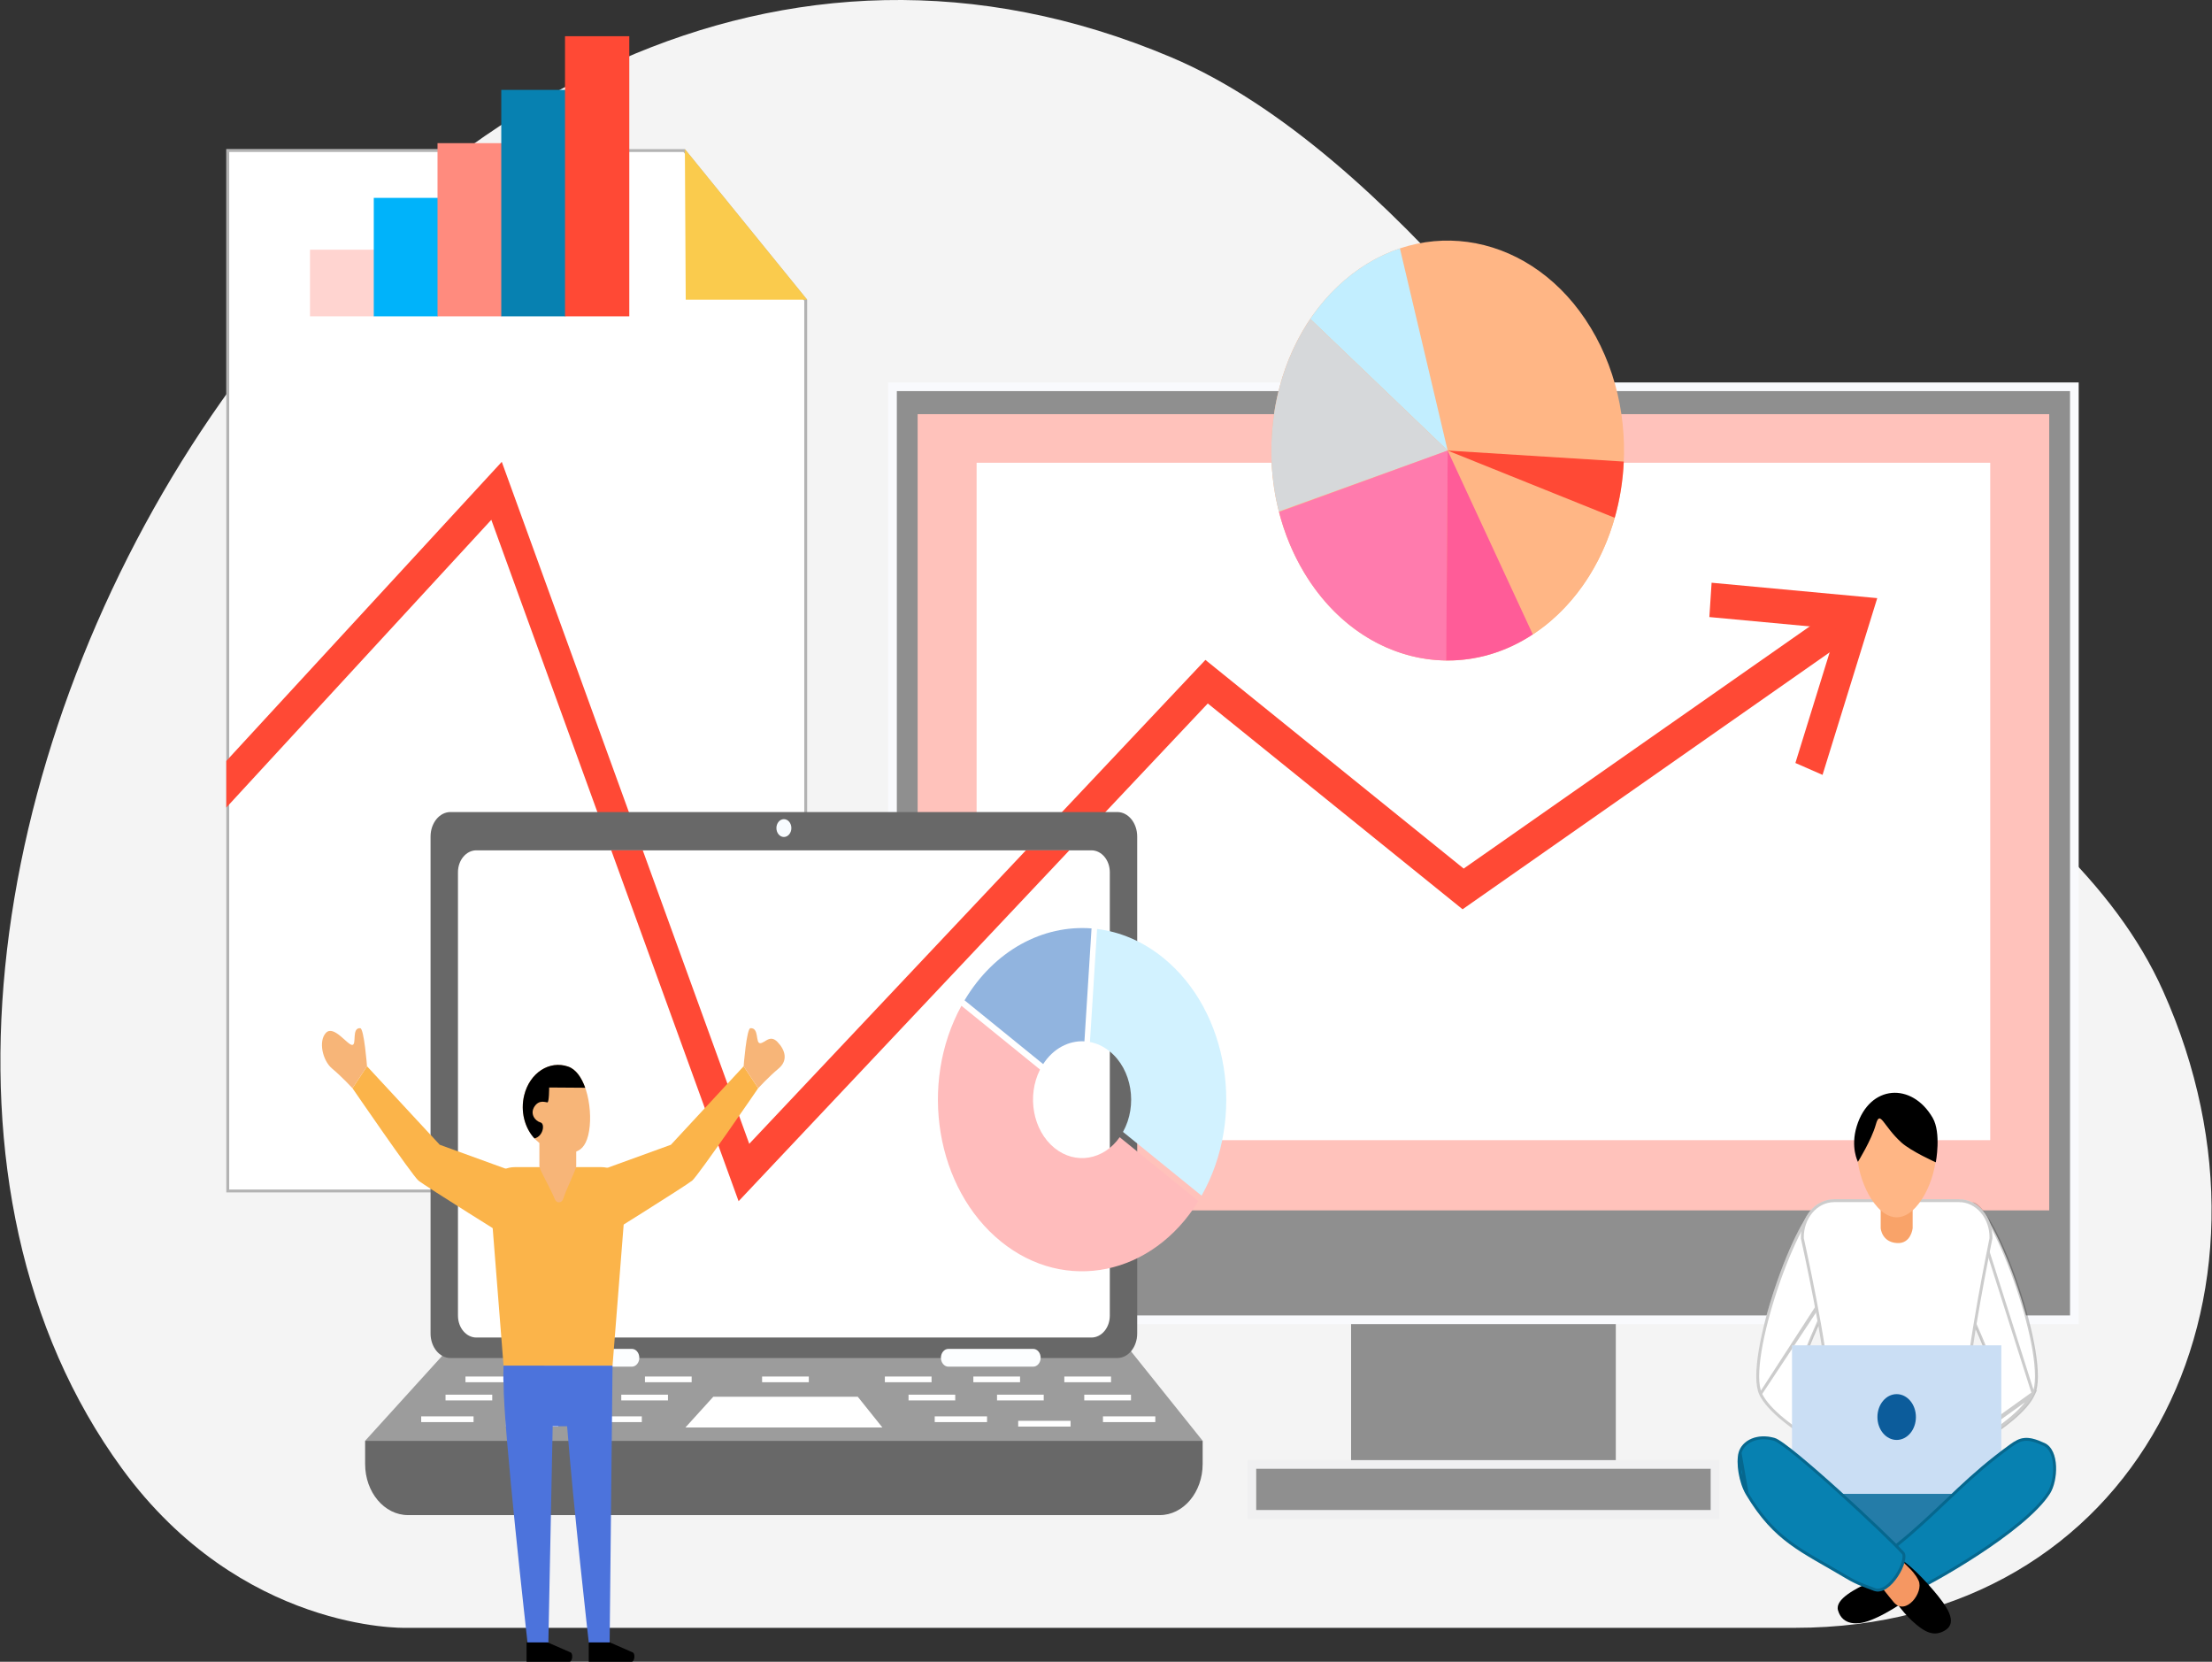 <svg width="229" height="172" viewBox="0 0 229 172" fill="none" xmlns="http://www.w3.org/2000/svg">
<rect x="0" y="0" width="229" height="172" fill="#333333" stroke="none"/>
<g clip-path="url(#clip0_1028_1104)">
<path fill-rule="evenodd" clip-rule="evenodd" d="M121.259 5.933C132.853 10.835 143.876 21.332 152.559 31.119C170.64 51.499 173.337 55.785 195.64 72.895C208.642 82.866 218.893 91.298 223.94 102.581C238.125 134.265 221.232 168.488 185.828 168.488C184.383 168.488 41.904 168.488 41.904 168.488C41.904 168.488 24.974 168.924 12.617 151.986C-29.251 94.588 40.198 -28.343 121.259 5.933Z" fill="#F4F4F4"/>
<path d="M139.872 154.676H167.278V131.953H139.872V154.676Z" fill="#8F8F8F"/>
<path d="M129.602 156.741H177.548V151.577H129.602V156.741Z" fill="#8F8F8F" stroke="#F0F0F1" stroke-width="0.897" stroke-miterlimit="10"/>
<path d="M92.397 136.602H214.751V40.033H92.397V136.602Z" fill="#8F8F8F" stroke="#F9FAFD" stroke-width="0.897" stroke-miterlimit="10"/>
<path d="M95 125.279H212.147V42.867H95V125.279Z" fill="#FFC2BB"/>
<path d="M101.105 118.012H206.042V47.897H101.105V118.012Z" fill="white"/>
<path d="M101.105 93.424L124.791 68.303L151.529 89.901L189.838 63.097L191.354 66.168L151.415 94.114L125.038 72.813L101.105 98.195V93.424Z" fill="#FF4935"/>
<path d="M83.563 123.421H23.428V15.432H70.903L83.563 31.022V123.421Z" fill="white"/>
<path d="M83.413 123.271H23.578V15.582H70.832L83.413 31.075V123.271Z" stroke="black" stroke-opacity="0.3" stroke-width="0.3"/>
<path d="M70.903 15.432L83.564 31.022H70.991L70.903 15.432Z" fill="#FACB4D"/>
<path d="M76.133 123.421L50.864 53.802L23.428 83.587V78.764L51.947 47.803L77.567 118.389L83.563 112.03V116.801L77.321 123.421H76.133Z" fill="#FF4935"/>
<path d="M37.8 149.129L46.572 139.462H116.764L124.506 149.129H37.8Z" fill="#9C9C9C"/>
<path d="M115.668 140.563H46.637C45.499 140.563 44.574 139.426 44.574 138.024V86.586C44.574 85.186 45.499 84.05 46.637 84.05H115.668C116.808 84.05 117.73 85.186 117.73 86.586V138.024C117.73 139.426 116.808 140.563 115.668 140.563Z" fill="#686868"/>
<path d="M112.99 138.441H49.316C48.266 138.441 47.412 137.427 47.412 136.175V90.277C47.412 89.027 48.266 88.013 49.316 88.013H112.99C114.04 88.013 114.894 89.027 114.894 90.277V136.175C114.894 137.427 114.04 138.441 112.99 138.441Z" fill="white"/>
<path d="M81.928 85.708C81.928 86.219 81.582 86.632 81.153 86.632C80.726 86.632 80.379 86.219 80.379 85.708C80.379 85.2 80.726 84.787 81.153 84.787C81.582 84.787 81.928 85.2 81.928 85.708Z" fill="#F8FCFF"/>
<path d="M120.063 156.82H42.241C39.788 156.82 37.8 154.452 37.8 151.532V149.129H124.506V151.532C124.506 154.452 122.518 156.82 120.063 156.82Z" fill="#686868"/>
<path d="M66.186 140.536C66.186 141.044 65.839 141.457 65.412 141.457H56.636C56.211 141.457 55.862 141.044 55.862 140.536C55.862 140.028 56.211 139.615 56.636 139.615H65.412C65.839 139.615 66.186 140.028 66.186 140.536Z" fill="#FCFEFF"/>
<path d="M107.735 140.536C107.735 141.044 107.388 141.457 106.959 141.457H98.185C97.758 141.457 97.411 141.044 97.411 140.536C97.411 140.028 97.758 139.615 98.185 139.615H106.959C107.388 139.615 107.735 140.028 107.735 140.536Z" fill="#FCFEFF"/>
<path d="M70.961 147.748L73.845 144.569H88.802L91.347 147.748H70.961Z" fill="white"/>
<path d="M78.897 143.068H83.733V142.476H78.897V143.068Z" fill="white"/>
<path d="M43.605 147.194H49.025V146.6H43.605V147.194Z" fill="white"/>
<path d="M48.188 143.068H53.024V142.476H48.188V143.068Z" fill="white"/>
<path d="M46.124 144.95H50.96V144.356H46.124V144.95Z" fill="white"/>
<path d="M57.606 143.068H62.442V142.476H57.606V143.068Z" fill="white"/>
<path d="M55.155 144.95H59.991V144.356H55.155V144.95Z" fill="white"/>
<path d="M61.024 147.194H66.445V146.6H61.024V147.194Z" fill="white"/>
<path d="M66.769 143.068H71.604V142.476H66.769V143.068Z" fill="white"/>
<path d="M64.317 144.95H69.153V144.356H64.317V144.95Z" fill="white"/>
<path d="M52.38 147.657H57.799V147.062H52.38V147.657Z" fill="white"/>
<path d="M114.186 147.194H119.605V146.6H114.186V147.194Z" fill="white"/>
<path d="M110.185 143.068H115.022V142.476H110.185V143.068Z" fill="white"/>
<path d="M112.25 144.95H117.086V144.356H112.25V144.95Z" fill="white"/>
<path d="M100.767 143.068H105.602V142.476H100.767V143.068Z" fill="white"/>
<path d="M103.218 144.95H108.053V144.356H103.218V144.95Z" fill="white"/>
<path d="M96.768 147.194H102.185V146.6H96.768V147.194Z" fill="white"/>
<path d="M91.606 143.068H96.441V142.476H91.606V143.068Z" fill="white"/>
<path d="M94.057 144.95H98.892V144.356H94.057V144.95Z" fill="white"/>
<path d="M105.409 147.657H110.83V147.062H105.409V147.657Z" fill="white"/>
<path d="M76.464 124.33L63.281 88.013H66.543L77.567 118.389L106.207 88.013H110.707L76.464 124.33Z" fill="#FF4935"/>
<path d="M188.681 80.204L185.871 78.973L190.167 65.097L176.964 63.868L177.196 60.315L194.344 61.91L188.681 80.204Z" fill="#FF4935"/>
<path d="M193.995 148.265C187.04 150.525 185.775 156.92 188.935 158.803C192.097 160.682 199.371 161.811 202.847 160.307C206.324 158.803 206.957 149.395 204.428 149.018C201.898 148.642 193.995 148.265 193.995 148.265Z" fill="#247CA8"/>
<path d="M188.435 124.578C186.08 124.979 180.445 140.728 182.128 144.331C183.809 147.934 193.062 152.14 193.062 152.14L192.556 145.933C192.556 145.933 186.219 142.729 186.726 140.728C187.229 138.725 190.873 131.252 190.873 131.252L188.435 124.578Z" fill="white"/>
<path d="M182.264 144.268L182.264 144.268C182.67 145.137 183.541 146.057 184.641 146.955C185.737 147.849 187.044 148.709 188.302 149.458C189.56 150.206 190.766 150.843 191.657 151.292C192.103 151.517 192.47 151.695 192.725 151.817C192.787 151.846 192.843 151.872 192.891 151.895L192.414 146.028C192.367 146.004 192.3 145.969 192.215 145.924C192.041 145.832 191.795 145.698 191.5 145.531C190.912 145.199 190.131 144.733 189.366 144.204C188.602 143.676 187.846 143.081 187.311 142.486C187.044 142.189 186.827 141.886 186.694 141.588C186.56 141.289 186.506 140.984 186.58 140.692C186.58 140.692 186.58 140.692 186.58 140.692L186.726 140.728C187.229 138.725 190.873 131.252 190.873 131.252L182.264 144.268ZM182.264 144.268C182.067 143.847 181.972 143.232 181.969 142.464C181.967 141.699 182.057 140.795 182.22 139.806C182.547 137.826 183.165 135.515 183.909 133.302C184.654 131.088 185.524 128.977 186.352 127.397C186.767 126.606 187.169 125.953 187.537 125.487C187.721 125.254 187.894 125.072 188.052 124.943C188.16 124.855 188.257 124.796 188.343 124.761L190.711 131.244L182.264 144.268Z" stroke="black" stroke-opacity="0.2" stroke-width="0.3"/>
<path d="M204.202 124.578C206.556 124.979 212.197 140.728 210.515 144.331C208.832 147.934 199.582 152.14 199.582 152.14L200.087 145.933C200.087 145.933 206.423 142.729 205.918 140.728C205.413 138.725 201.768 131.252 201.768 131.252L204.202 124.578Z" fill="white"/>
<path d="M199.752 151.895L200.23 146.028C200.277 146.004 200.344 145.969 200.429 145.924C200.602 145.832 200.849 145.698 201.143 145.531C201.731 145.199 202.512 144.733 203.277 144.204C204.041 143.676 204.797 143.081 205.331 142.486C205.599 142.189 205.816 141.886 205.949 141.588C206.083 141.289 206.137 140.984 206.063 140.692C206.063 140.692 206.063 140.692 206.063 140.692L205.918 140.728M199.752 151.895L204.295 124.761M199.752 151.895C199.801 151.872 199.856 151.846 199.918 151.817C200.174 151.695 200.541 151.517 200.986 151.292C201.878 150.843 203.083 150.206 204.341 149.458C205.599 148.709 206.906 147.849 208.002 146.955C209.102 146.057 209.973 145.137 210.379 144.268L199.752 151.895ZM205.918 140.728C205.413 138.725 201.768 131.252 201.768 131.252M205.918 140.728C206.423 142.729 200.087 145.933 200.087 145.933L205.918 140.728ZM201.768 131.252L201.909 131.303L201.931 131.244L201.914 131.208L201.906 131.192L201.904 131.188L201.903 131.187L201.903 131.186C201.903 131.186 201.903 131.186 201.768 131.252ZM201.768 131.252L204.202 124.578M204.202 124.578L204.177 124.726C204.214 124.732 204.253 124.743 204.295 124.761M204.202 124.578C206.556 124.979 212.197 140.728 210.515 144.331M204.202 124.578L204.343 124.629L204.295 124.761M204.295 124.761L210.515 144.331M210.515 144.331C208.962 147.657 200.96 151.497 199.738 152.067L210.515 144.331Z" stroke="black" stroke-opacity="0.2" stroke-width="0.3"/>
<path d="M189.886 124.126H202.818C204.768 124.126 206.328 125.969 206.265 128.192C206.265 128.192 203.798 140.177 203.77 144.197C203.754 146.4 204.353 152.986 204.353 152.986H188.357C188.357 152.986 189.095 146.105 189.079 143.798C189.055 139.871 186.441 128.192 186.441 128.192C186.378 125.969 187.938 124.126 189.886 124.126Z" fill="white"/>
<path d="M189.229 143.797C189.237 144.96 189.056 147.264 188.873 149.271C188.782 150.276 188.69 151.209 188.621 151.89C188.587 152.231 188.558 152.509 188.538 152.702L188.524 152.836H204.189L204.178 152.712C204.161 152.528 204.138 152.262 204.11 151.936C204.054 151.284 203.98 150.391 203.906 149.429C203.758 147.509 203.612 145.305 203.62 144.196C203.634 142.171 204.261 138.156 204.88 134.661C205.19 132.91 205.5 131.286 205.732 130.099C205.848 129.505 205.944 129.021 206.012 128.685C206.045 128.517 206.072 128.386 206.09 128.298L206.111 128.196L206.115 128.175C206.17 126.022 204.661 124.276 202.818 124.276H189.886C188.045 124.276 186.537 126.021 186.591 128.173L186.595 128.193L186.617 128.292C186.636 128.378 186.664 128.506 186.7 128.669C186.772 128.997 186.874 129.469 186.997 130.047C187.242 131.204 187.57 132.788 187.898 134.494C188.554 137.901 189.217 141.817 189.229 143.797ZM189.229 143.797C189.229 143.797 189.229 143.797 189.229 143.797L189.079 143.798L189.229 143.797Z" stroke="black" stroke-opacity="0.2" stroke-width="0.3"/>
<path d="M198.009 127.134C198.009 127.134 197.847 128.747 196.4 128.663C194.815 128.577 194.7 127.134 194.7 127.134V119.639H198.009V127.134Z" fill="#F9A369"/>
<path d="M200.442 119.31C200.442 121.996 198.612 125.998 196.355 125.998C194.098 125.998 192.269 121.996 192.269 119.31C192.269 116.624 194.098 114.446 196.355 114.446C198.612 114.446 200.442 116.624 200.442 119.31Z" fill="#FFB685"/>
<path d="M185.521 154.622H207.189V139.247H185.521V154.622Z" fill="#CADEF4"/>
<path d="M198.347 146.67C198.347 147.979 197.457 149.041 196.355 149.041C195.255 149.041 194.363 147.979 194.363 146.67C194.363 145.361 195.255 144.299 196.355 144.299C197.457 144.299 198.347 145.361 198.347 146.67Z" fill="#0C5C9B"/>
<path d="M194.904 162.825C194.904 162.825 194.521 163.259 193.393 163.826C192.234 164.404 189.937 165.486 190.282 166.677C190.745 168.279 192.363 168.161 193.435 167.778C195.762 166.947 198.183 164.994 198.183 164.994L194.904 162.825Z" fill="black"/>
<path d="M197.685 158.644C201.62 155.227 203.676 152.702 208.091 149.51C209.143 148.748 209.862 148.521 211.686 149.372C213.237 150.098 213.071 153.274 212.223 154.601C209.682 158.574 199.893 164.066 197.912 164.897C197.06 165.253 194.043 162.231 195.268 160.783C195.871 160.071 196.622 159.57 197.685 158.644Z" fill="#0781B1"/>
<path d="M208.179 149.632L208.179 149.632C208.699 149.255 209.114 149.028 209.611 148.986C210.111 148.943 210.718 149.086 211.622 149.508C212.317 149.833 212.659 150.729 212.704 151.768C212.75 152.797 212.5 153.89 212.097 154.52C211.474 155.494 210.4 156.57 209.098 157.654C207.797 158.735 206.279 159.817 204.775 160.802C201.766 162.773 198.833 164.348 197.854 164.758C197.796 164.783 197.697 164.785 197.549 164.738C197.405 164.693 197.235 164.606 197.051 164.483C196.682 164.237 196.274 163.859 195.929 163.423C195.583 162.987 195.307 162.503 195.19 162.049C195.074 161.597 195.118 161.193 195.383 160.88L195.383 160.88C195.676 160.534 196.006 160.237 196.4 159.909C196.527 159.803 196.661 159.693 196.803 159.578C197.097 159.337 197.424 159.071 197.784 158.757C199.211 157.518 200.392 156.395 201.526 155.317C201.957 154.907 202.382 154.503 202.81 154.103C204.366 152.648 205.978 151.223 208.179 149.632Z" stroke="black" stroke-opacity="0.2" stroke-width="0.3"/>
<path d="M195.871 165.23C195.871 165.23 196.832 166.739 197.947 167.764C199.279 168.992 200.2 169.398 201.282 168.799C202.853 167.932 201.408 166.097 200.19 164.645C198.383 162.497 197.091 161.605 197.091 161.605L195.871 165.23Z" fill="black"/>
<path d="M192.345 120.256C192.345 120.256 193.748 118.003 194.196 116.401C194.644 114.8 194.911 116.501 196.845 118.255C197.856 119.169 200.406 120.306 200.406 120.306C200.406 120.306 200.989 117.266 200.084 115.702C197.939 111.998 193.554 112.24 192.221 116.569C191.548 118.754 192.345 120.256 192.345 120.256Z" fill="black"/>
<path d="M196.071 160.738L197.75 162.392C197.75 162.392 198.334 162.953 198.627 163.608C199.174 164.826 197.285 167.292 196.056 165.841C194.828 164.391 193.734 162.825 193.734 162.825L196.071 160.738Z" fill="#F59762"/>
<path d="M191.069 163.347C186.494 160.609 183.693 159.622 180.755 154.694C180.006 153.44 179.705 151.364 179.997 150.336C180.355 149.075 181.903 148.317 183.725 148.837C185.256 149.27 195.527 158.848 197.129 160.652C197.821 161.43 195.716 165.321 193.989 164.652C193.139 164.32 192.306 164.087 191.069 163.347Z" fill="#0781B1"/>
<path d="M180.884 154.617L180.884 154.618C183.33 158.721 185.668 160.061 189.071 162.011C189.721 162.383 190.41 162.778 191.146 163.218C192.119 163.8 192.833 164.063 193.517 164.314C193.693 164.379 193.868 164.443 194.044 164.512C194.413 164.655 194.816 164.561 195.223 164.293C195.63 164.025 196.02 163.594 196.341 163.111C196.662 162.629 196.906 162.105 197.028 161.66C197.089 161.436 197.118 161.239 197.113 161.079C197.108 160.917 197.07 160.812 197.017 160.752L197.016 160.751C196.222 159.857 193.26 157.017 190.3 154.342C188.821 153.005 187.345 151.713 186.145 150.728C185.544 150.235 185.014 149.821 184.588 149.517C184.374 149.365 184.188 149.241 184.034 149.15C183.877 149.057 183.76 149.003 183.684 148.981L183.684 148.981C181.912 148.476 180.469 149.222 180.141 150.377L180.884 154.617ZM180.884 154.617C180.522 154.011 180.264 153.198 180.134 152.406M180.884 154.617L180.134 152.406M180.134 152.406C180.003 151.611 180.004 150.86 180.141 150.377L180.134 152.406Z" stroke="black" stroke-opacity="0.2" stroke-width="0.3"/>
<path d="M164.694 33.946C170.582 43.69 168.72 57.27 160.533 64.278C152.347 71.286 140.937 69.07 135.049 59.326C129.161 49.582 131.023 36.002 139.21 28.994C147.395 21.986 158.806 24.202 164.694 33.946Z" fill="#FFB685"/>
<path d="M144.928 25.709C142.931 26.378 140.994 27.467 139.21 28.994C137.843 30.166 136.654 31.523 135.647 33.011L149.871 46.635L144.928 25.709Z" fill="#C2EEFF"/>
<path d="M135.647 33.012C131.858 38.611 130.659 46.111 132.399 52.942L149.871 46.635L135.647 33.012Z" fill="#D6D8DA"/>
<path d="M132.411 52.992C132.981 55.204 133.852 57.345 135.049 59.326C138.589 65.181 144.12 68.314 149.751 68.364L149.871 46.635L132.411 52.992Z" fill="#FF7BAD"/>
<path d="M158.649 65.687C159.293 65.265 159.924 64.8 160.534 64.278C163.748 61.526 165.982 57.76 167.16 53.613L149.871 46.635L158.649 65.687Z" fill="#FFB685"/>
<path d="M167.165 53.593C167.699 51.712 168.013 49.757 168.101 47.776L149.871 46.635L167.165 53.593Z" fill="#FF4935"/>
<path d="M149.871 46.635L149.721 68.364C152.78 68.398 155.87 67.518 158.685 65.665L149.871 46.635Z" fill="#FF5C98"/>
<path d="M32.095 32.742H38.747V25.845H32.095V32.742Z" fill="#FFD4D0"/>
<path d="M38.696 32.742H45.349V20.48H38.696V32.742Z" fill="#00B3FA"/>
<path d="M45.295 32.742H51.947V14.817H45.295V32.742Z" fill="#FF8B7E"/>
<path d="M51.895 32.742H58.548V9.304H51.895V32.742Z" fill="#0781B1"/>
<path d="M58.494 32.742H65.148V3.748H58.494V32.742Z" fill="#FF4935"/>
<path d="M107.996 110.14C109.038 108.518 110.653 107.692 112.267 107.782L113.003 96.094C107.997 95.709 102.956 98.338 99.856 103.536L107.996 110.14Z" fill="#91B4DF"/>
<path d="M115.916 117.708C114.261 120.063 111.339 120.585 109.163 118.818C106.925 117.003 106.29 113.429 107.672 110.705L99.533 104.101C95.094 112.177 96.887 123.037 103.618 128.498C110.287 133.911 119.332 132.014 124.065 124.319L115.916 117.708Z" fill="#FFBCBC"/>
<path d="M112.838 107.853C113.551 107.987 114.252 108.309 114.887 108.826C117.186 110.691 117.792 114.405 116.259 117.159L124.395 123.759C128.99 115.662 127.223 104.654 120.432 99.146C118.314 97.424 115.958 96.446 113.576 96.151L112.838 107.853Z" fill="#D2F2FF"/>
<path d="M52.13 141.346H63.414L63.113 170.035H60.957C60.957 170.035 59.325 155.602 58.712 147.625H57.217L56.769 170.035H54.614C54.614 170.035 52.071 147.535 52.139 143.197C52.08 142.873 52.13 141.346 52.13 141.346Z" fill="#4C73DC"/>
<path d="M52.13 141.345H63.414L64.822 123.507C64.948 122.052 63.766 120.805 62.264 120.805H53.281C51.777 120.805 50.595 122.052 50.721 123.507L52.13 141.345Z" fill="#FBB44A"/>
<path d="M58.306 124.09C58.158 124.544 57.624 124.573 57.445 124.133C56.945 122.906 55.84 121.077 55.84 120.687V118.055C55.84 117.458 56.587 117.508 57.033 117.508H58.463C58.907 117.508 59.654 117.992 59.654 118.588V120.687C59.654 121.072 58.707 122.865 58.306 124.09Z" fill="#F7B578"/>
<path d="M60.896 117.506C60.322 119.821 58.694 119.467 56.75 118.784C54.806 118.099 53.697 115.667 54.27 113.353C54.844 111.038 56.887 109.716 58.832 110.401C60.778 111.084 61.472 115.192 60.896 117.506Z" fill="#F7B578"/>
<path d="M56.852 112.561C56.852 112.561 56.852 114.103 56.672 114.103C56.495 114.103 55.824 113.784 55.332 114.53C54.841 115.274 55.376 116.018 55.958 116.179C56.447 116.313 56.24 117.62 55.33 117.835C54.316 116.744 53.857 115.018 54.271 113.353C54.844 111.038 56.888 109.716 58.832 110.401C59.625 110.68 60.208 111.526 60.586 112.588L56.852 112.561Z" fill="black"/>
<path d="M61.226 121.476L69.456 118.488L76.985 110.364L78.491 112.635C78.491 112.635 72.304 121.658 71.665 122.193C71.025 122.729 61.727 128.525 61.727 128.525L61.226 121.476Z" fill="#FBB44A"/>
<path d="M63.143 169.999H60.951V172H65.394C65.688 172 65.789 171.215 65.531 171.045L63.143 169.999Z" fill="black"/>
<path d="M56.705 169.999H54.513V172H58.956C59.251 172 59.35 171.215 59.095 171.045L56.705 169.999Z" fill="black"/>
<path d="M76.985 110.364C76.985 110.364 77.287 106.449 77.689 106.422C78.617 106.363 78.19 107.976 78.691 107.976C79.195 107.976 79.696 107.02 80.498 107.855C81.301 108.692 81.604 109.768 80.599 110.603C79.595 111.44 78.491 112.635 78.491 112.635L76.985 110.364Z" fill="#F7B578"/>
<path d="M53.756 121.476L45.525 118.488L37.996 110.364L36.49 112.635C36.49 112.635 42.675 121.658 43.316 122.193C43.956 122.729 53.254 128.525 53.254 128.525L53.756 121.476Z" fill="#FBB44A"/>
<path d="M37.996 110.364C37.996 110.364 37.695 106.449 37.293 106.421C36.365 106.362 36.96 108.155 36.458 108.155C35.955 108.155 34.55 106.063 33.748 106.9C32.944 107.737 33.38 109.768 34.383 110.603C35.387 111.44 36.491 112.635 36.491 112.635L37.996 110.364Z" fill="#F7B578"/>
</g>
<defs>
<clipPath id="clip0_1028_1104">
<rect width="229" height="172" fill="white"/>
</clipPath>
</defs>
</svg>
